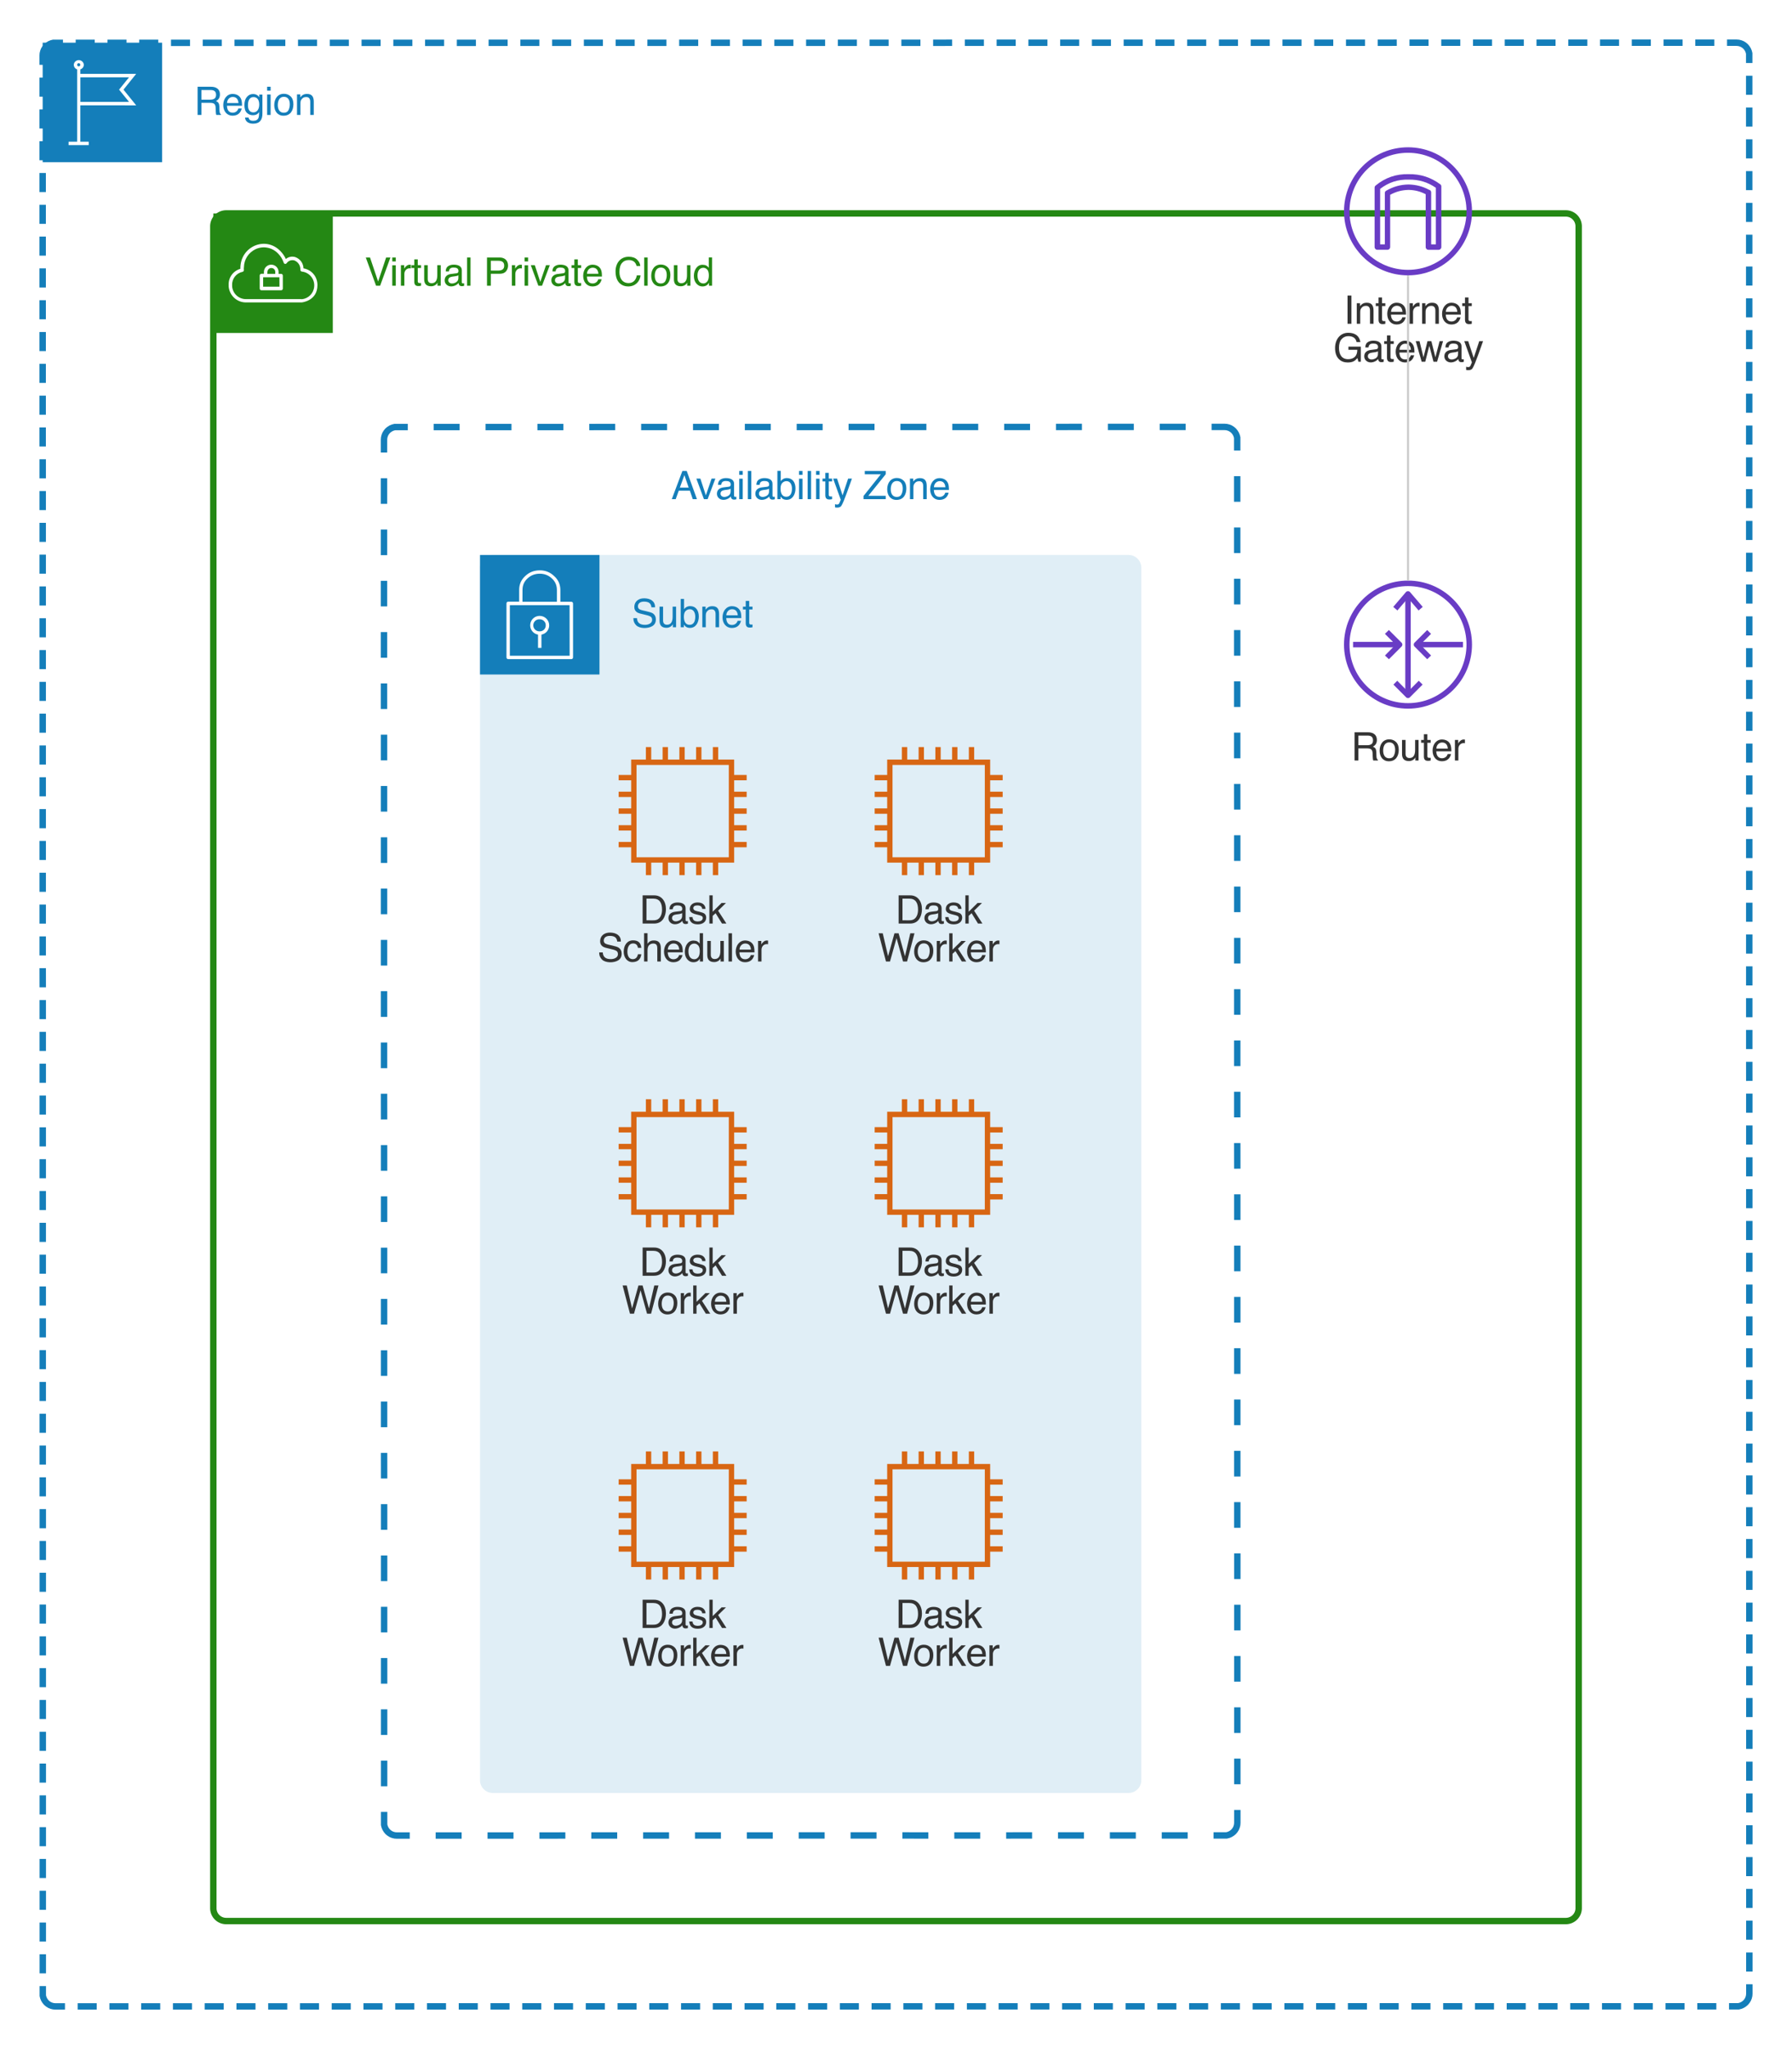<svg xmlns="http://www.w3.org/2000/svg" xmlns:xlink="http://www.w3.org/1999/xlink" xmlns:lucid="lucid" width="840" height="960"><g transform="translate(-60 -60)" lucid:page-tab-id="0_0"><path d="M0 0h1760v1360H0z" fill="#fff"/><path d="M160 166a6 6 0 0 1 6-6h628a6 6 0 0 1 6 6v788a6 6 0 0 1-6 6H166a6 6 0 0 1-6-6z" stroke="#248814" stroke-width="3" fill="#fff" fill-opacity="0"/><path d="M160 160h56v56h-56v-56z" stroke="#fff" stroke-opacity="0" fill="#248814"/><path d="M191.76 188.3h-1.18v-1.1c-.12-1.73-1.48-3.07-3.2-3.2-1.9-.13-3.54 1.3-3.67 3.2v1.07h-1.17c-.44 0-.8.36-.8.8v6.13c0 .44.36.8.8.8h9.23c.44 0 .8-.36.8-.8v-6.1c0-.44-.36-.8-.8-.8zm-6.4-1.06c.1-1.02 1-1.77 2-1.67.9.08 1.58.77 1.67 1.67v1.06h-3.72zm5.65 7.08h-7.67v-4.42h7.63z" stroke="#fff" stroke-opacity="0" fill="#fff"/><path d="M202.27 185.74c-.08-2.44-1.58-4.47-3.87-5.3-1.58-.46-3.16-.13-4.4.9-.68-1.44-1.47-2.6-2.6-3.75-3.24-3.36-7.94-4.3-12.18-2.4-4.04 1.9-6.4 5.63-6.54 10.05v.7c-3.4.98-5.66 4.08-5.5 7.65v.63c.4 4.28 3.92 7.52 8.2 7.47h26s7.42-.63 7.42-8.1c.04-3.9-2.66-7.2-6.53-7.86zm-.96 14.4h-25.9c-3.47.05-6.3-2.53-6.6-5.97v-.52c-.15-3.05 1.93-5.7 4.92-6.3.38-.12.63-.48.6-.9-.06-.4-.06-.73 0-1.14.07-3.78 2.1-6.94 5.52-8.6 1.25-.56 2.4-.8 3.83-.84 2.62.08 4.87 1.04 6.7 2.94 1.25 1.3 2.04 2.6 2.62 4.3.03.15.1.28.24.37.37.27.87.2 1.12-.17.83-1.18 2.25-1.67 3.62-1.3 1.8.72 2.87 2.4 2.83 4.32-.07.4.22.82.64.9 3.57.36 6.2 3.55 5.82 7.12-.3 3.13-2.7 5.52-5.82 5.85z" stroke="#fff" stroke-opacity="0" fill="#fff"/><use xlink:href="#a" transform="matrix(1,0,0,1,231,180) translate(0 13.86)"/><use xlink:href="#b" transform="matrix(1,0,0,1,231,180) translate(55.705 13.86)"/><use xlink:href="#c" transform="matrix(1,0,0,1,231,180) translate(116.728 13.86)"/><path d="M285 326a6 6 0 0 1 6-6h298a6 6 0 0 1 6 6v568a6 6 0 0 1-6 6H291a6 6 0 0 1-6-6z" fill="#147eba" fill-opacity=".13"/><path d="M285 320h56v56h-56v-56z" stroke="#fff" stroke-opacity="0" fill="#147eba"/><path d="M328.38 342.18c-.15-.17-.34-.25-.56-.25h-5.15v-5.58c-.03-2.54-.96-4.7-2.84-6.4-1.9-1.84-4.15-2.75-6.77-2.75-2.65 0-4.9.83-6.8 2.62-1.9 1.7-2.87 3.87-2.9 6.4v5.66h-5.15c-.24 0-.43.1-.58.25-.16.17-.22.34-.22.6V368c0 .43.34.8.8.8h29.6c.46 0 .8-.37.8-.8v-25.28c0-.2-.06-.38-.22-.54zm-23.46-5.9c.03-2.13.8-3.88 2.37-5.3 1.6-1.5 3.52-2.2 5.73-2.2 2.22 0 4.12.75 5.7 2.25 1.54 1.4 2.32 3.2 2.32 5.32v5.58H304.9zm22.1 30.94h-28.03v-23.7h28z" stroke="#fff" stroke-opacity="0" fill="#fff"/><path d="M312.2 357.3v6.25h1.6v-6.23c2.13-.4 3.62-2.2 3.63-4.35 0-2.43-1.97-4.4-4.4-4.43-2.2-.03-4.06 1.5-4.44 3.68-.42 2.4 1.2 4.68 3.6 5.1zm.82-7.15c.78 0 1.44.27 2 .82.54.56.82 1.22.8 2 .03 1.55-1.2 2.8-2.74 2.82h-.06c-1.56.1-2.92-1.06-3.04-2.62-.12-1.56 1.05-2.93 2.6-3.03.16-.02.28-.02.44 0z" stroke="#fff" stroke-opacity="0" fill="#fff"/><use xlink:href="#d" transform="matrix(1,0,0,1,356,340) translate(0 13.86)"/><path d="M404.14 464.14h-48.28v-48.28h48.28zm-45.77-2.5h43.26v-43.27h-43.26z" stroke="#fff" stroke-opacity="0" fill="#d86613"/><path d="M362.76 410h2.5v7.1h-2.5V410zM370.6 410h2.5v7.1h-2.5V410zM378.45 410h2.5v7.1h-2.5V410zM386.3 410h2.5v7.1h-2.5V410zM394.15 410h2.5v7.1h-2.5V410zM362.76 462.9h2.5v7.1h-2.5v-7.1zM370.6 462.9h2.5v7.1h-2.5v-7.1zM378.45 462.9h2.5v7.1h-2.5v-7.1zM386.3 462.9h2.5v7.1h-2.5v-7.1zM394.15 462.9h2.5v7.1h-2.5v-7.1zM402.9 423.06h7.1v2.5h-7.1v-2.5zM402.9 430.9h7.1v2.5h-7.1v-2.5zM402.9 438.75h7.1v2.5h-7.1v-2.5zM402.9 446.6h7.1v2.5h-7.1v-2.5zM402.9 454.44h7.1v2.5h-7.1v-2.5zM350 423.06h7.1v2.5H350v-2.5zM350 430.9h7.1v2.5H350v-2.5zM350 438.75h7.1v2.5H350v-2.5zM350 446.6h7.1v2.5H350v-2.5zM350 454.44h7.1v2.5H350v-2.5z" stroke="#fff" stroke-opacity="0" fill="#d86613"/><use xlink:href="#e" transform="matrix(1,0,0,1,320,479) translate(39.748 13.689)"/><use xlink:href="#f" transform="matrix(1,0,0,1,320,479) translate(19.974 31.467)"/><path d="M80 86a6 6 0 0 1 6-6h788a6 6 0 0 1 6 6v908a6 6 0 0 1-6 6H86a6 6 0 0 1-6-6z" fill="#fff" fill-opacity="0"/><path d="M95.48 80.07h8.93m5.97 0h8.93m5.95 0h8.93m5.96 0h8.93m5.95 0h8.94m5.95 0h8.94m5.96 0h8.93m5.95 0h8.93m5.97 0h8.93m5.95 0h8.93m5.96 0h8.93m5.95 0h8.93m5.96 0h8.94m5.95-.02h8.93m5.95 0h8.93m5.97 0h8.93m5.95 0h8.93m5.96 0h8.93m5.95 0h8.93m5.96 0h8.94m5.95 0h8.93m5.95 0H417m5.97 0h8.93m5.95 0h8.93m5.96 0h8.93m5.95 0h8.93m5.96 0h8.94m5.95 0l8.92-.02m5.96 0h8.93m5.96 0h8.94m5.95 0h8.93m5.96 0h8.93m5.95 0h8.93m5.96 0h8.94m5.95 0h8.92m5.96 0h8.93m5.96 0h8.94m5.95 0h8.93m5.96 0h8.93m5.95 0h8.93m5.96 0h8.94m5.95 0l8.92-.02m5.96 0h8.93m5.96 0h8.93m5.95 0h8.93m5.95 0h8.94m5.95 0h8.93m5.96 0h8.94m5.95 0h8.92m5.96 0h8.93m5.96 0h8.93m5.95 0h8.93m5.95 0H874l.94.07.9.22.88.35.8.5.72.6.6.72.5.8.37.88.23.9v4.48m0 5.96v8.93m0 5.96v8.93m0 5.96v8.93m0 5.96v8.93m0 5.96v8.93m0 5.97v8.94m0 5.96v8.94m0 5.96v8.94m0 5.96v8.94m0 5.96v8.94m0 5.96v8.94m0 5.96v8.94m0 5.96v8.94m0 5.96v8.94m0 5.96v8.94m.02 5.96v8.94m0 5.96v8.94m0 5.96v8.94m0 5.96v8.94m0 5.96v8.94m0 5.96v8.94m0 5.97v8.95m0 5.96v8.95m0 5.96v8.95m0 5.96v8.95m0 5.96v8.95m0 5.96v8.95m0 5.96v8.95m0 5.96v8.95m0 5.96v8.95m0 5.96v8.95m0 5.96l.02 8.95m0 5.96v8.95m0 5.96v8.95m0 5.96v8.95m0 5.96v8.95m0 5.96v8.96m0 5.96v8.94m0 5.96v8.94m0 5.96v8.94m0 5.96v8.94m0 5.96v8.94m0 5.96v8.94m0 5.96v8.94m0 5.96v8.94m0 5.96v8.94m0 5.96v8.94m0 5.96v8.94m.02 5.96v8.94m0 5.96v8.94m0 5.96v8.94m0 5.96v8.94m0 5.96v8.95m0 5.96v8.94m0 5.96v8.94m0 5.96v8.94m0 5.96v8.94m0 5.96v8.94m0 5.96v8.94m0 5.96v8.94m0 5.96V994l-.07.94-.22.9-.35.88-.5.8-.6.72-.72.6-.8.5-.88.37-.9.23h-4.48m-5.95 0h-8.93m-5.97 0h-8.93m-5.95 0h-8.93m-5.96 0h-8.93m-5.95 0h-8.94m-5.95 0h-8.94m-5.96 0h-8.93m-5.95 0h-8.93m-5.97 0h-8.93m-5.95 0h-8.93m-5.96 0h-8.93m-5.95 0h-8.93m-5.96 0h-8.94m-5.95.02h-8.93m-5.95 0h-8.93m-5.97 0h-8.93m-5.95 0h-8.93m-5.96 0h-8.93m-5.95 0h-8.93m-5.96 0h-8.94m-5.95 0h-8.93m-5.95 0H543m-5.97 0h-8.93m-5.95 0h-8.93m-5.96 0h-8.93m-5.95 0h-8.93m-5.96 0h-8.94m-5.95 0l-8.92.02m-5.96 0h-8.93m-5.96 0h-8.94m-5.95 0h-8.93m-5.96 0h-8.93m-5.95 0h-8.93m-5.96 0h-8.94m-5.95 0h-8.92m-5.96 0h-8.93m-5.96 0h-8.94m-5.95 0h-8.93m-5.96 0h-8.93m-5.95 0h-8.93m-5.96 0h-8.94m-5.95 0l-8.92.02m-5.96 0h-8.93m-5.96 0h-8.93m-5.95 0h-8.93m-5.95 0h-8.94m-5.95 0h-8.93m-5.96 0h-8.94m-5.95 0h-8.92m-5.96 0h-8.93m-5.96 0h-8.93m-5.95 0h-8.93m-5.95 0H86l-.94-.07-.9-.22-.88-.35-.8-.5-.72-.6-.6-.72-.5-.8-.37-.88-.23-.9v-4.48m0-5.96v-8.93m0-5.96v-8.93m0-5.96v-8.93m0-5.96v-8.93m0-5.96v-8.93m0-5.97v-8.94m0-5.96v-8.94m0-5.96v-8.94m0-5.96v-8.94m0-5.96v-8.94m0-5.96v-8.94m0-5.96v-8.94m0-5.96v-8.94m0-5.96v-8.94m0-5.96v-8.94m-.02-5.96v-8.94m0-5.96v-8.94m0-5.96v-8.94m0-5.96v-8.94m0-5.96v-8.94m0-5.96v-8.94m0-5.97v-8.95m0-5.96v-8.95m0-5.96v-8.95m0-5.96v-8.95m0-5.96v-8.95m0-5.96v-8.95m0-5.96v-8.95m0-5.96v-8.95m0-5.96v-8.95m0-5.96v-8.95m0-5.96l-.02-8.95m0-5.96v-8.95m0-5.96v-8.95m0-5.96v-8.95m0-5.96v-8.95m0-5.96v-8.96m0-5.96v-8.94m0-5.96v-8.94m0-5.96v-8.94m0-5.96v-8.94m0-5.96v-8.94m0-5.96v-8.94m0-5.96v-8.94m0-5.96v-8.94m0-5.96v-8.94m0-5.96v-8.94m0-5.96v-8.94m-.02-5.96v-8.94m0-5.96v-8.94m0-5.96v-8.94m0-5.96v-8.94m0-5.96v-8.95m0-5.96v-8.94m0-5.96v-8.94m0-5.96v-8.94m0-5.96v-8.94m0-5.96v-8.94m0-5.96v-8.94m0-5.96v-8.94m0-5.96V86l.07-.94.22-.9.35-.88.5-.8.6-.72.72-.6.8-.5.88-.37.9-.23h4.48" stroke="#147eba" stroke-width="3" fill="none"/><path d="M80 80h56v56H80V80z" stroke="#fff" stroke-opacity="0" fill="#147eba"/><path d="M123.84 109.36l-5.96-7.36 5.96-7.4H97.67V92.5c.98-.32 1.62-1.16 1.62-2.2-.1-1.15-1.03-2.02-2.17-2.14-1.3-.08-2.44.87-2.53 2.15 0 1.03.63 1.87 1.58 2.2v33.88h-4.02v1.6h9.44v-1.6h-3.93v-17.04zM96.88 89.6c.4-.03.76.33.76.73 0 .44-.32.75-.73.75-.4.04-.75-.3-.75-.7v-.05c0-.4.32-.72.73-.72zm23.6 6.62l-4.66 5.78 4.66 5.73h-22.8v-11.5z" stroke="#fff" stroke-opacity="0" fill="#fff"/><use xlink:href="#g" transform="matrix(1,0,0,1,151,100) translate(0 13.86)"/><path d="M720 189c-16.56 0-30-13.44-30-30 0-16.56 13.44-30 30-30 16.56 0 30 13.44 30 30 0 16.56-13.44 30-30 30zm0-57.42c-15.18 0-27.42 12.24-27.42 27.42 0 15.18 12.24 27.42 27.42 27.42 15.18 0 27.42-12.24 27.42-27.42 0-15.18-12.24-27.42-27.42-27.42z" stroke="#fff" stroke-opacity="0" fill="#693cc5"/><path d="M734.36 177.03h-4.8c-.7 0-1.27-.57-1.27-1.28V151c-2.6-1.36-5.08-1.96-8-2.03-3.18.07-5.84.78-8.65 2.3v24.48c0 .7-.56 1.28-1.25 1.28h-4.76c-.72 0-1.28-.57-1.28-1.28V147.9c0-.38.16-.7.44-.95 4.57-3.75 9.63-5.5 15.5-5.35 5.58-.1 10.37 1.46 14.84 4.75.34.25.5.6.5 1v28.4c0 .7-.56 1.28-1.28 1.28zm-3.5-2.55h2.2v-26.5c-3.9-2.7-8-3.9-12.75-3.83-5.02-.14-9.37 1.28-13.37 4.33v26h2.2v-24.02c0-.5.24-.92.67-1.13 3.38-1.92 6.63-2.84 10.5-2.9 3.55.1 6.55.88 9.68 2.54h.12c.47.2.75.64.75 1.17z" stroke="#fff" stroke-opacity="0" fill="#693cc5"/><use xlink:href="#h" transform="matrix(1,0,0,1,660,198) translate(29.857 13.689)"/><use xlink:href="#i" transform="matrix(1,0,0,1,660,198) translate(24.922 31.467)"/><path d="M240 266a6 6 0 0 1 6-6h388a6 6 0 0 1 6 6v648a6 6 0 0 1-6 6H246a6 6 0 0 1-6-6z" fill="#fff" fill-opacity="0"/><path d="M263.3 260.07h12.15m12.15 0h12.16m12.15 0h12.16m12.16 0l12.15-.02m12.16 0h12.15m12.16 0H397m12.14 0h12.16m12.15 0h12.16m12.16-.02h12.16m12.15 0h12.16m12.15 0h12.15m12.16 0h12.14m12.16 0l12.15-.02m12.16 0h12.16m12.15 0h12.17m12.15 0H634l.94.07.9.22.88.35.8.5.72.6.6.72.5.8.37.88.23.9v6.02m0 12.02v12m0 12.02v12.02m0 12.02v12m0 12.03v12m0 12.03v12m0 12.03v12.02m0 12.02l.02 12m0 12.03v12.02m0 12.02v12m0 12.03v12.02m0 12.02v12m0 12.03v12.02m0 12v12.02m0 12.02l.02 12.02m0 12v12.03m0 12v12.03m0 12v12.03m0 12.02v12.02m0 12v12.03m0 12.02v12.02m0 12v12.03m.02 12.02v12m0 12.03v12.02m0 12.02v12m0 12.02v12.02m0 12.02v12m0 12.03v6l-.07.94-.22.9-.35.88-.5.8-.6.72-.72.6-.8.5-.88.37-.9.23h-6.1m-12.14 0h-12.15m-12.15 0h-12.16m-12.15 0h-12.16m-12.16 0l-12.15.02m-12.16 0h-12.15m-12.16 0H483m-12.14 0H458.7m-12.15 0H434.4m-12.16.02h-12.16m-12.15 0h-12.16m-12.15 0h-12.15m-12.16 0h-12.14m-12.16 0l-12.15.02m-12.16 0h-12.16m-12.15 0h-12.17m-12.15 0H246l-.94-.07-.9-.22-.88-.35-.8-.5-.72-.6-.6-.72-.5-.8-.37-.88-.23-.9v-6.02m0-12.02v-12m0-12.02v-12.02m0-12.02v-12m0-12.03v-12m0-12.03v-12m0-12.03v-12.02m0-12.02l-.02-12m0-12.03v-12.02m0-12.02v-12m0-12.03v-12.02m0-12.02v-12m0-12.03V620.5m0-12v-12.02m0-12.02l-.02-12.02m0-12V548.4m0-12v-12.03m0-12v-12.03m0-12.02V476.3m0-12v-12.03m0-12.02v-12.02m0-12V404.2m-.02-12.02v-12m0-12.03v-12.02m0-12.02v-12m0-12.02v-12.02m0-12.02v-12m0-12.03v-6l.07-.94.22-.9.35-.88.5-.8.6-.72.72-.6.8-.5.88-.37.9-.23h6.1" stroke="#147eba" stroke-width="3" fill="none"/><use xlink:href="#j" transform="matrix(1,0,0,1,240,280) translate(134.627 13.86)"/><use xlink:href="#k" transform="matrix(1,0,0,1,240,280) translate(224.346 13.86)"/><path d="M404.14 629.14h-48.28v-48.28h48.28zm-45.77-2.5h43.26v-43.27h-43.26z" stroke="#fff" stroke-opacity="0" fill="#d86613"/><path d="M362.76 575h2.5v7.1h-2.5V575zM370.6 575h2.5v7.1h-2.5V575zM378.45 575h2.5v7.1h-2.5V575zM386.3 575h2.5v7.1h-2.5V575zM394.15 575h2.5v7.1h-2.5V575zM362.76 627.9h2.5v7.1h-2.5v-7.1zM370.6 627.9h2.5v7.1h-2.5v-7.1zM378.45 627.9h2.5v7.1h-2.5v-7.1zM386.3 627.9h2.5v7.1h-2.5v-7.1zM394.15 627.9h2.5v7.1h-2.5v-7.1zM402.9 588.06h7.1v2.5h-7.1v-2.5zM402.9 595.9h7.1v2.5h-7.1v-2.5zM402.9 603.75h7.1v2.5h-7.1v-2.5zM402.9 611.6h7.1v2.5h-7.1v-2.5zM402.9 619.44h7.1v2.5h-7.1v-2.5zM350 588.06h7.1v2.5H350v-2.5zM350 595.9h7.1v2.5H350v-2.5zM350 603.75h7.1v2.5H350v-2.5zM350 611.6h7.1v2.5H350v-2.5zM350 619.44h7.1v2.5H350v-2.5z" stroke="#fff" stroke-opacity="0" fill="#d86613"/><use xlink:href="#e" transform="matrix(1,0,0,1,320,644) translate(39.748 13.689)"/><use xlink:href="#l" transform="matrix(1,0,0,1,320,644) translate(31.515 31.467)"/><path d="M524.14 629.14h-48.28v-48.28h48.28zm-45.77-2.5h43.26v-43.27h-43.26z" stroke="#fff" stroke-opacity="0" fill="#d86613"/><path d="M482.76 575h2.5v7.1h-2.5V575zM490.6 575h2.5v7.1h-2.5V575zM498.45 575h2.5v7.1h-2.5V575zM506.3 575h2.5v7.1h-2.5V575zM514.15 575h2.5v7.1h-2.5V575zM482.76 627.9h2.5v7.1h-2.5v-7.1zM490.6 627.9h2.5v7.1h-2.5v-7.1zM498.45 627.9h2.5v7.1h-2.5v-7.1zM506.3 627.9h2.5v7.1h-2.5v-7.1zM514.15 627.9h2.5v7.1h-2.5v-7.1zM522.9 588.06h7.1v2.5h-7.1v-2.5zM522.9 595.9h7.1v2.5h-7.1v-2.5zM522.9 603.75h7.1v2.5h-7.1v-2.5zM522.9 611.6h7.1v2.5h-7.1v-2.5zM522.9 619.44h7.1v2.5h-7.1v-2.5zM470 588.06h7.1v2.5H470v-2.5zM470 595.9h7.1v2.5H470v-2.5zM470 603.75h7.1v2.5H470v-2.5zM470 611.6h7.1v2.5H470v-2.5zM470 619.44h7.1v2.5H470v-2.5z" stroke="#fff" stroke-opacity="0" fill="#d86613"/><use xlink:href="#e" transform="matrix(1,0,0,1,440,644) translate(39.748 13.689)"/><use xlink:href="#l" transform="matrix(1,0,0,1,440,644) translate(31.515 31.467)"/><path d="M404.14 794.14h-48.28v-48.28h48.28zm-45.77-2.5h43.26v-43.27h-43.26z" stroke="#fff" stroke-opacity="0" fill="#d86613"/><path d="M362.76 740h2.5v7.1h-2.5V740zM370.6 740h2.5v7.1h-2.5V740zM378.45 740h2.5v7.1h-2.5V740zM386.3 740h2.5v7.1h-2.5V740zM394.15 740h2.5v7.1h-2.5V740zM362.76 792.9h2.5v7.1h-2.5v-7.1zM370.6 792.9h2.5v7.1h-2.5v-7.1zM378.45 792.9h2.5v7.1h-2.5v-7.1zM386.3 792.9h2.5v7.1h-2.5v-7.1zM394.15 792.9h2.5v7.1h-2.5v-7.1zM402.9 753.06h7.1v2.5h-7.1v-2.5zM402.9 760.9h7.1v2.5h-7.1v-2.5zM402.9 768.75h7.1v2.5h-7.1v-2.5zM402.9 776.6h7.1v2.5h-7.1v-2.5zM402.9 784.44h7.1v2.5h-7.1v-2.5zM350 753.06h7.1v2.5H350v-2.5zM350 760.9h7.1v2.5H350v-2.5zM350 768.75h7.1v2.5H350v-2.5zM350 776.6h7.1v2.5H350v-2.5zM350 784.44h7.1v2.5H350v-2.5z" stroke="#fff" stroke-opacity="0" fill="#d86613"/><use xlink:href="#e" transform="matrix(1,0,0,1,320,809) translate(39.748 13.689)"/><use xlink:href="#l" transform="matrix(1,0,0,1,320,809) translate(31.515 31.467)"/><path d="M524.14 794.14h-48.28v-48.28h48.28zm-45.77-2.5h43.26v-43.27h-43.26z" stroke="#fff" stroke-opacity="0" fill="#d86613"/><path d="M482.76 740h2.5v7.1h-2.5V740zM490.6 740h2.5v7.1h-2.5V740zM498.45 740h2.5v7.1h-2.5V740zM506.3 740h2.5v7.1h-2.5V740zM514.15 740h2.5v7.1h-2.5V740zM482.76 792.9h2.5v7.1h-2.5v-7.1zM490.6 792.9h2.5v7.1h-2.5v-7.1zM498.45 792.9h2.5v7.1h-2.5v-7.1zM506.3 792.9h2.5v7.1h-2.5v-7.1zM514.15 792.9h2.5v7.1h-2.5v-7.1zM522.9 753.06h7.1v2.5h-7.1v-2.5zM522.9 760.9h7.1v2.5h-7.1v-2.5zM522.9 768.75h7.1v2.5h-7.1v-2.5zM522.9 776.6h7.1v2.5h-7.1v-2.5zM522.9 784.44h7.1v2.5h-7.1v-2.5zM470 753.06h7.1v2.5H470v-2.5zM470 760.9h7.1v2.5H470v-2.5zM470 768.75h7.1v2.5H470v-2.5zM470 776.6h7.1v2.5H470v-2.5zM470 784.44h7.1v2.5H470v-2.5z" stroke="#fff" stroke-opacity="0" fill="#d86613"/><use xlink:href="#e" transform="matrix(1,0,0,1,440,809) translate(39.748 13.689)"/><use xlink:href="#l" transform="matrix(1,0,0,1,440,809) translate(31.515 31.467)"/><path d="M720 392c-16.56 0-30-13.44-30-30 0-16.56 13.44-30 30-30 16.56 0 30 13.44 30 30 0 16.56-13.44 30-30 30zm0-57.42c-15.18 0-27.42 12.24-27.42 27.42 0 15.18 12.24 27.42 27.42 27.42 15.18 0 27.42-12.24 27.42-27.42 0-15.18-12.24-27.42-27.42-27.42z" stroke="#fff" stroke-opacity="0" fill="#693cc5"/><path d="M724.97 346l-4.97-5.8-4.97 5.8-1.94-1.67 5.93-6.93c.46-.54 1.26-.6 1.8-.14l.14.14 5.94 6.93z" stroke="#fff" stroke-opacity="0" fill="#693cc5"/><path d="M718.72 339.17h2.56v45.64h-2.56v-45.63z" stroke="#fff" stroke-opacity="0" fill="#693cc5"/><path d="M720 387.05c-.36 0-.66-.12-.9-.38l-5.94-5.94 1.8-1.8 5.04 5.1 5.04-5.1 1.8 1.8-5.94 5.94c-.24.26-.54.38-.9.38zM711.06 368.84l-1.87-1.74 5.03-5.1-5.04-5.04 1.86-1.8 5.94 5.94c.5.5.5 1.3 0 1.8zM729 368.84l-5.94-5.94c-.5-.5-.5-1.3 0-1.8l5.94-5.94 1.8 1.8-5.03 5.04 5.04 5.1z" stroke="#fff" stroke-opacity="0" fill="#693cc5"/><path d="M723.96 360.72h21.8v2.56h-21.8v-2.56zM694.25 360.72h21.8v2.56h-21.8v-2.56z" stroke="#fff" stroke-opacity="0" fill="#693cc5"/><use xlink:href="#m" transform="matrix(1,0,0,1,660,401) translate(33.32 15.3)"/><path d="M720 189.5v142" stroke="#ccc" fill="none"/><path d="M720 189l.5-.02v.53h-1v-.54M720.5 332.04l-.5-.04-.5.02v-.53h1" fill="#ccc"/><path d="M524.14 464.14h-48.28v-48.28h48.28zm-45.77-2.5h43.26v-43.27h-43.26z" stroke="#fff" stroke-opacity="0" fill="#d86613"/><path d="M482.76 410h2.5v7.1h-2.5V410zM490.6 410h2.5v7.1h-2.5V410zM498.45 410h2.5v7.1h-2.5V410zM506.3 410h2.5v7.1h-2.5V410zM514.15 410h2.5v7.1h-2.5V410zM482.76 462.9h2.5v7.1h-2.5v-7.1zM490.6 462.9h2.5v7.1h-2.5v-7.1zM498.45 462.9h2.5v7.1h-2.5v-7.1zM506.3 462.9h2.5v7.1h-2.5v-7.1zM514.15 462.9h2.5v7.1h-2.5v-7.1zM522.9 423.06h7.1v2.5h-7.1v-2.5zM522.9 430.9h7.1v2.5h-7.1v-2.5zM522.9 438.75h7.1v2.5h-7.1v-2.5zM522.9 446.6h7.1v2.5h-7.1v-2.5zM522.9 454.44h7.1v2.5h-7.1v-2.5zM470 423.06h7.1v2.5H470v-2.5zM470 430.9h7.1v2.5H470v-2.5zM470 438.75h7.1v2.5H470v-2.5zM470 446.6h7.1v2.5H470v-2.5zM470 454.44h7.1v2.5H470v-2.5z" stroke="#fff" stroke-opacity="0" fill="#d86613"/><g><use xlink:href="#n" transform="matrix(1,0,0,1,440,479) translate(39.748 13.689)"/><use xlink:href="#o" transform="matrix(1,0,0,1,440,479) translate(31.515 31.467)"/></g><defs><path fill="#248814" d="M272-1469L694-218l417-1251h223L798 0H587L52-1469h220" id="p"/><path fill="#248814" d="M132-1066h183V0H132v-1066zm0-403h183v204H132v-204" id="q"/><path fill="#248814" d="M658-900c-204-40-340 108-341 284V0H137v-1071h171v185c14-36 48-81 103-132 70-65 141-88 247-72v190" id="r"/><path fill="#248814" d="M384 17c-161 3-216-85-216-232v-709H23v-147h145v-299h182v299h171v147H350v699c3 66 34 88 108 86 22 0 40-1 63-3V0c-41 12-84 16-137 17" id="s"/><path fill="#248814" d="M485 29C245 27 128-95 128-343v-728h184v711c-2 146 66 231 205 230 214 0 293-171 293-415v-526h180V0H820l2-158C763-50 638 31 485 29" id="t"/><path fill="#248814" d="M270-285c-2 103 92 169 192 168 63 0 125-15 184-44 100-49 150-128 150-239v-145c-152 105-522 2-526 260zM420 36C232 36 82-98 82-281c0-208 149-308 337-332l287-36c67-11 96-43 95-121-2-136-107-175-253-175-153 0-228 59-243 201H137c3-132 47-224 129-276s177-77 286-77c228 1 424 76 424 296v617c1 41 13 63 60 62 20 0 40-3 59-6V5c-54 15-62 18-124 18-104 0-155-62-166-165C735-50 584 36 420 36" id="u"/><path fill="#248814" d="M137-1469h180V0H137v-1469" id="v"/><g id="a"><use transform="matrix(0.009,0,0,0.009,0,0)" xlink:href="#p"/><use transform="matrix(0.009,0,0,0.009,11.689,0)" xlink:href="#q"/><use transform="matrix(0.009,0,0,0.009,15.688,0)" xlink:href="#r"/><use transform="matrix(0.009,0,0,0.009,21.683,0)" xlink:href="#s"/><use transform="matrix(0.009,0,0,0.009,26.684,0)" xlink:href="#t"/><use transform="matrix(0.009,0,0,0.009,36.694,0)" xlink:href="#u"/><use transform="matrix(0.009,0,0,0.009,46.705,0)" xlink:href="#v"/></g><path fill="#248814" d="M836-1469c259-2 436 158 436 421 0 115-36 215-107 300S984-621 836-621H374V0H175v-1469h661zm235 422c-2-178-108-251-301-251H374v509h396c180-3 304-67 301-258" id="w"/><path fill="#248814" d="M220-1071l286 872 299-872h197L598 0H406L11-1071h209" id="x"/><path fill="#248814" d="M72-515c0-322 196-589 506-580 249 7 421 153 456 381 8 50 16 128 16 236H265c7 205 90 360 300 360 149 0 260-94 293-218h177C980-110 828 40 550 38 263 36 72-198 72-515zm793-106c-14-192-107-317-298-317-170 0-296 146-297 317h595" id="y"/><g id="b"><use transform="matrix(0.009,0,0,0.009,0,0)" xlink:href="#w"/><use transform="matrix(0.009,0,0,0.009,12.006,0)" xlink:href="#r"/><use transform="matrix(0.009,0,0,0.009,18,0)" xlink:href="#q"/><use transform="matrix(0.009,0,0,0.009,21.999,0)" xlink:href="#x"/><use transform="matrix(0.009,0,0,0.009,30.999,0)" xlink:href="#u"/><use transform="matrix(0.009,0,0,0.009,41.01,0)" xlink:href="#s"/><use transform="matrix(0.009,0,0,0.009,46.011,0)" xlink:href="#y"/></g><path fill="#248814" d="M90-750c0-432 262-759 685-759 186 0 330 49 433 147s160 209 171 334h-194c-46-188-171-308-408-308-145 0-262 50-351 152S293-926 293-716c-1 328 153 579 480 579 245 0 385-172 426-403h194c-34 330-282 578-644 578-171 0-314-52-430-155C166-254 90-465 90-750" id="z"/><path fill="#248814" d="M244-515c0 218 91 399 313 399 119 0 201-46 245-136s67-190 67-301c0-232-95-392-310-392-227 0-315 207-315 430zm-185 3c0-336 184-592 505-590 138 0 255 46 350 138s143 227 143 406c-2 340-165 597-517 597C235 39 59-196 59-512" id="A"/><path fill="#248814" d="M246-523c3 217 86 404 307 404 83 0 148-38 205-107 102-122 107-495-2-610-59-62-124-97-205-97-207 0-308 174-305 410zm271-567c162 5 234 53 315 157v-541h173V0H843v-149C769-32 670 38 497 38c-119 0-223-50-310-150S56-346 56-513c0-294 162-587 461-577" id="B"/><g id="c"><use transform="matrix(0.009,0,0,0.009,0,0)" xlink:href="#z"/><use transform="matrix(0.009,0,0,0.009,12.999,0)" xlink:href="#v"/><use transform="matrix(0.009,0,0,0.009,16.998,0)" xlink:href="#A"/><use transform="matrix(0.009,0,0,0.009,27.009,0)" xlink:href="#t"/><use transform="matrix(0.009,0,0,0.009,37.02,0)" xlink:href="#B"/></g><path fill="#147eba" d="M667-1334c-199-5-330 85-330 246 0 72 30 125 90 158 143 78 567 114 703 220 91 71 140 168 140 299 0 163-61 276-178 349C863 81 435 79 251-97 151-193 97-315 99-474h187c13 241 154 346 408 349 193 3 382-84 382-254 0-80-25-137-75-171-153-103-568-130-713-229-92-63-140-153-140-275 0-283 218-458 525-452 305 6 565 145 554 468h-187c-24-211-142-290-373-296" id="C"/><path fill="#147eba" d="M485 29C245 27 128-95 128-343v-728h184v711c-2 146 66 231 205 230 214 0 293-171 293-415v-526h180V0H820l2-158C763-50 638 31 485 29" id="D"/><path fill="#147eba" d="M597 34c-159-3-237-65-313-171V0H118v-1474h175v533c69-91 173-158 319-158 293 0 449 219 449 543 0 312-161 595-464 590zm-11-159c213-2 291-196 291-422 0-205-87-393-286-391-82 0-153 30-215 91s-93 161-93 300c0 243 87 424 303 422" id="E"/><path fill="#147eba" d="M822-675c3-155-60-259-203-258-121 1-174 31-235 101-66 75-72 130-72 271V0H132v-1071h171v152c88-108 179-176 350-176 251 0 352 138 352 408V0H822v-675" id="F"/><path fill="#147eba" d="M72-515c0-322 196-589 506-580 249 7 421 153 456 381 8 50 16 128 16 236H265c7 205 90 360 300 360 149 0 260-94 293-218h177C980-110 828 40 550 38 263 36 72-198 72-515zm793-106c-14-192-107-317-298-317-170 0-296 146-297 317h595" id="G"/><path fill="#147eba" d="M384 17c-161 3-216-85-216-232v-709H23v-147h145v-299h182v299h171v147H350v699c3 66 34 88 108 86 22 0 40-1 63-3V0c-41 12-84 16-137 17" id="H"/><g id="d"><use transform="matrix(0.009,0,0,0.009,0,0)" xlink:href="#C"/><use transform="matrix(0.009,0,0,0.009,12.006,0)" xlink:href="#D"/><use transform="matrix(0.009,0,0,0.009,22.017,0)" xlink:href="#E"/><use transform="matrix(0.009,0,0,0.009,32.027,0)" xlink:href="#F"/><use transform="matrix(0.009,0,0,0.009,42.038,0)" xlink:href="#G"/><use transform="matrix(0.009,0,0,0.009,52.049,0)" xlink:href="#H"/></g><path fill="#333" d="M1176-723c0-345-120-575-458-575H365v1128c170-7 386 21 521-21 193-60 290-272 290-532zm-416-746c392-7 619 308 619 712 0 156-29 297-88 423C1188-111 1010 0 758 0H165v-1469h595" id="I"/><path fill="#333" d="M270-285c-2 103 92 169 192 168 63 0 125-15 184-44 100-49 150-128 150-239v-145c-152 105-522 2-526 260zM420 36C232 36 82-98 82-281c0-208 149-308 337-332l287-36c67-11 96-43 95-121-2-136-107-175-253-175-153 0-228 59-243 201H137c3-132 47-224 129-276s177-77 286-77c228 1 424 76 424 296v617c1 41 13 63 60 62 20 0 40-3 59-6V5c-54 15-62 18-124 18-104 0-155-62-166-165C735-50 584 36 420 36" id="J"/><path fill="#333" d="M950-310C950-90 770 41 511 41 221 41 85-95 66-336h173c13 164 105 225 281 225 123 0 252-52 252-178 0-46-19-84-61-105C509-495 96-473 96-759c0-214 177-340 404-340 161 0 278 47 349 142 45 60 66 125 65 194H744c-14-127-103-182-258-182-117 0-207 42-207 142 0 138 182 153 306 185 129 33 216 62 260 91 70 46 105 118 105 217" id="K"/><path fill="#333" d="M128-1469h173v853l462-455h230L583-670 1016 0H786L452-540 301-402V0H128v-1469" id="L"/><g id="e"><use transform="matrix(0.009,0,0,0.009,0,0)" xlink:href="#I"/><use transform="matrix(0.009,0,0,0.009,12.839,0)" xlink:href="#J"/><use transform="matrix(0.009,0,0,0.009,22.726,0)" xlink:href="#K"/><use transform="matrix(0.009,0,0,0.009,31.615,0)" xlink:href="#L"/></g><path fill="#333" d="M667-1334c-199-5-330 85-330 246 0 72 30 125 90 158 143 78 567 114 703 220 91 71 140 168 140 299 0 163-61 276-178 349C863 81 435 79 251-97 151-193 97-315 99-474h187c13 241 154 346 408 349 193 3 382-84 382-254 0-80-25-137-75-171-153-103-568-130-713-229-92-63-140-153-140-275 0-283 218-458 525-452 305 6 565 145 554 468h-187c-24-211-142-290-373-296" id="M"/><path fill="#333" d="M59-506c0-339 178-596 486-596 267 0 407 125 431 391H801c-25-134-90-230-256-230-206 0-297 206-294 437 3 201 80 384 282 381 164-3 237-113 268-256h175C943-117 793 26 519 31 234 37 59-217 59-506" id="N"/><path fill="#333" d="M820-675c3-178-52-261-214-261-75 0-142 26-203 77s-91 148-91 291V0H132v-1474h180v548c86-111 160-171 332-171 253 0 361 140 361 410V0H820v-675" id="O"/><path fill="#333" d="M72-515c0-322 196-589 506-580 249 7 421 153 456 381 8 50 16 128 16 236H265c7 205 90 360 300 360 149 0 260-94 293-218h177C980-110 828 40 550 38 263 36 72-198 72-515zm793-106c-14-192-107-317-298-317-170 0-296 146-297 317h595" id="P"/><path fill="#333" d="M246-523c3 217 86 404 307 404 83 0 148-38 205-107 102-122 107-495-2-610-59-62-124-97-205-97-207 0-308 174-305 410zm271-567c162 5 234 53 315 157v-541h173V0H843v-149C769-32 670 38 497 38c-119 0-223-50-310-150S56-346 56-513c0-294 162-587 461-577" id="Q"/><path fill="#333" d="M485 29C245 27 128-95 128-343v-728h184v711c-2 146 66 231 205 230 214 0 293-171 293-415v-526h180V0H820l2-158C763-50 638 31 485 29" id="R"/><path fill="#333" d="M137-1469h180V0H137v-1469" id="S"/><path fill="#333" d="M658-900c-204-40-340 108-341 284V0H137v-1071h171v185c14-36 48-81 103-132 70-65 141-88 247-72v190" id="T"/><g id="f"><use transform="matrix(0.009,0,0,0.009,0,0)" xlink:href="#M"/><use transform="matrix(0.009,0,0,0.009,11.858,0)" xlink:href="#N"/><use transform="matrix(0.009,0,0,0.009,20.747,0)" xlink:href="#O"/><use transform="matrix(0.009,0,0,0.009,30.634,0)" xlink:href="#P"/><use transform="matrix(0.009,0,0,0.009,40.521,0)" xlink:href="#Q"/><use transform="matrix(0.009,0,0,0.009,50.408,0)" xlink:href="#R"/><use transform="matrix(0.009,0,0,0.009,60.295,0)" xlink:href="#S"/><use transform="matrix(0.009,0,0,0.009,64.245,0)" xlink:href="#P"/><use transform="matrix(0.009,0,0,0.009,74.132,0)" xlink:href="#T"/></g><path fill="#147eba" d="M1142-1054c-1-167-99-244-277-244H379v502h460c187-4 305-62 303-258zm202-19c0 185-83 284-207 351 119 53 167 107 178 277 10 149-19 361 85 412V0h-244c-38-90-27-283-38-410-15-166-94-220-286-220H379V0H180v-1469h680c292-6 484 127 484 396" id="U"/><path fill="#147eba" d="M510-1090c152 0 252 65 324 164v-135h166v974c6 354-149 540-483 540-229 0-410-101-423-320h183c22 122 99 171 244 171 138 0 228-49 271-146 25-57 37-160 35-307C754-43 671 12 496 13c-116 0-217-41-304-123S61-329 61-519c0-179 43-319 131-420s194-151 318-151zm324 550c0-231-93-386-291-391-213-6-297 183-297 427 0 212 83 363 271 370 209 8 317-180 317-406" id="V"/><path fill="#147eba" d="M132-1066h183V0H132v-1066zm0-403h183v204H132v-204" id="W"/><path fill="#147eba" d="M244-515c0 218 91 399 313 399 119 0 201-46 245-136s67-190 67-301c0-232-95-392-310-392-227 0-315 207-315 430zm-185 3c0-336 184-592 505-590 138 0 255 46 350 138s143 227 143 406c-2 340-165 597-517 597C235 39 59-196 59-512" id="X"/><g id="g"><use transform="matrix(0.009,0,0,0.009,0,0)" xlink:href="#U"/><use transform="matrix(0.009,0,0,0.009,12.999,0)" xlink:href="#G"/><use transform="matrix(0.009,0,0,0.009,23.01,0)" xlink:href="#V"/><use transform="matrix(0.009,0,0,0.009,33.021,0)" xlink:href="#W"/><use transform="matrix(0.009,0,0,0.009,37.02,0)" xlink:href="#X"/><use transform="matrix(0.009,0,0,0.009,47.03,0)" xlink:href="#F"/></g><path fill="#333" d="M201-1469h201V0H201v-1469" id="Y"/><path fill="#333" d="M822-675c3-155-60-259-203-258-121 1-174 31-235 101-66 75-72 130-72 271V0H132v-1071h171v152c88-108 179-176 350-176 251 0 352 138 352 408V0H822v-675" id="Z"/><path fill="#333" d="M384 17c-161 3-216-85-216-232v-709H23v-147h145v-299h182v299h171v147H350v699c3 66 34 88 108 86 22 0 40-1 63-3V0c-41 12-84 16-137 17" id="aa"/><g id="h"><use transform="matrix(0.009,0,0,0.009,0,0)" xlink:href="#Y"/><use transform="matrix(0.009,0,0,0.009,4.939,0)" xlink:href="#Z"/><use transform="matrix(0.009,0,0,0.009,14.826,0)" xlink:href="#aa"/><use transform="matrix(0.009,0,0,0.009,19.766,0)" xlink:href="#P"/><use transform="matrix(0.009,0,0,0.009,29.653,0)" xlink:href="#T"/><use transform="matrix(0.009,0,0,0.009,35.573,0)" xlink:href="#Z"/><use transform="matrix(0.009,0,0,0.009,45.46,0)" xlink:href="#P"/><use transform="matrix(0.009,0,0,0.009,55.347,0)" xlink:href="#aa"/></g><path fill="#333" d="M99-712c0-448 262-797 692-795 355 2 577 168 626 483h-197c-43-206-194-308-434-308-136 0-251 51-344 153S303-925 303-723c0 341 139 598 490 591 289-7 468-171 463-489H796v-165h645V0h-128l-48-189C1126-33 1017 39 753 39c-174 0-328-52-449-169C163-267 99-465 99-712" id="ab"/><path fill="#333" d="M215-1071l206 844 209-844h202l210 839 219-839h180L1130 0H943L725-829 514 0H327L18-1071h197" id="ac"/><path fill="#333" d="M118 261c61 19 128 30 178 3 48-41 38-37 76-123 21-49 36-86 45-110L21-1071h204l287 872 289-872h199C880-753 597 118 447 349c-40 62-116 90-220 90-54 0-66-3-109-14V261" id="ad"/><g id="i"><use transform="matrix(0.009,0,0,0.009,0,0)" xlink:href="#ab"/><use transform="matrix(0.009,0,0,0.009,13.828,0)" xlink:href="#J"/><use transform="matrix(0.009,0,0,0.009,23.715,0)" xlink:href="#aa"/><use transform="matrix(0.009,0,0,0.009,28.655,0)" xlink:href="#P"/><use transform="matrix(0.009,0,0,0.009,38.542,0)" xlink:href="#ac"/><use transform="matrix(0.009,0,0,0.009,51.38,0)" xlink:href="#J"/><use transform="matrix(0.009,0,0,0.009,61.267,0)" xlink:href="#ad"/></g><path fill="#147eba" d="M910-602l-223-649-237 649h460zm-327-867h225L1341 0h-218L974-440H393L234 0H30" id="ae"/><path fill="#147eba" d="M220-1071l286 872 299-872h197L598 0H406L11-1071h209" id="af"/><path fill="#147eba" d="M270-285c-2 103 92 169 192 168 63 0 125-15 184-44 100-49 150-128 150-239v-145c-152 105-522 2-526 260zM420 36C232 36 82-98 82-281c0-208 149-308 337-332l287-36c67-11 96-43 95-121-2-136-107-175-253-175-153 0-228 59-243 201H137c3-132 47-224 129-276s177-77 286-77c228 1 424 76 424 296v617c1 41 13 63 60 62 20 0 40-3 59-6V5c-54 15-62 18-124 18-104 0-155-62-166-165C735-50 584 36 420 36" id="ag"/><path fill="#147eba" d="M137-1469h180V0H137v-1469" id="ah"/><path fill="#147eba" d="M118 261c61 19 128 30 178 3 48-41 38-37 76-123 21-49 36-86 45-110L21-1071h204l287 872 289-872h199C880-753 597 118 447 349c-40 62-116 90-220 90-54 0-66-3-109-14V261" id="ai"/><g id="j"><use transform="matrix(0.009,0,0,0.009,0,0)" xlink:href="#ae"/><use transform="matrix(0.009,0,0,0.009,11.689,0)" xlink:href="#af"/><use transform="matrix(0.009,0,0,0.009,20.689,0)" xlink:href="#ag"/><use transform="matrix(0.009,0,0,0.009,30.7,0)" xlink:href="#W"/><use transform="matrix(0.009,0,0,0.009,34.699,0)" xlink:href="#ah"/><use transform="matrix(0.009,0,0,0.009,38.698,0)" xlink:href="#ag"/><use transform="matrix(0.009,0,0,0.009,48.709,0)" xlink:href="#E"/><use transform="matrix(0.009,0,0,0.009,58.72,0)" xlink:href="#W"/><use transform="matrix(0.009,0,0,0.009,62.719,0)" xlink:href="#ah"/><use transform="matrix(0.009,0,0,0.009,66.718,0)" xlink:href="#W"/><use transform="matrix(0.009,0,0,0.009,70.717,0)" xlink:href="#H"/><use transform="matrix(0.009,0,0,0.009,75.718,0)" xlink:href="#ai"/></g><path fill="#147eba" d="M47-165l901-1129H113v-175h1091v171L298-175h906V0H47v-165" id="aj"/><g id="k"><use transform="matrix(0.009,0,0,0.009,0,0)" xlink:href="#aj"/><use transform="matrix(0.009,0,0,0.009,10.995,0)" xlink:href="#X"/><use transform="matrix(0.009,0,0,0.009,21.006,0)" xlink:href="#F"/><use transform="matrix(0.009,0,0,0.009,31.017,0)" xlink:href="#G"/></g><path fill="#333" d="M253-1469L530-274l332-1195h216l332 1195 277-1195h218L1519 0h-209L971-1218 630 0H421L37-1469h216" id="ak"/><path fill="#333" d="M244-515c0 218 91 399 313 399 119 0 201-46 245-136s67-190 67-301c0-232-95-392-310-392-227 0-315 207-315 430zm-185 3c0-336 184-592 505-590 138 0 255 46 350 138s143 227 143 406c-2 340-165 597-517 597C235 39 59-196 59-512" id="al"/><g id="l"><use transform="matrix(0.009,0,0,0.009,0,0)" xlink:href="#ak"/><use transform="matrix(0.009,0,0,0.009,16.467,0)" xlink:href="#al"/><use transform="matrix(0.009,0,0,0.009,26.354,0)" xlink:href="#T"/><use transform="matrix(0.009,0,0,0.009,32.274,0)" xlink:href="#L"/><use transform="matrix(0.009,0,0,0.009,41.163,0)" xlink:href="#P"/><use transform="matrix(0.009,0,0,0.009,51.05,0)" xlink:href="#T"/></g><path fill="#333" d="M1142-1054c-1-167-99-244-277-244H379v502h460c187-4 305-62 303-258zm202-19c0 185-83 284-207 351 119 53 167 107 178 277 10 149-19 361 85 412V0h-244c-38-90-27-283-38-410-15-166-94-220-286-220H379V0H180v-1469h680c292-6 484 127 484 396" id="am"/><g id="m"><use transform="matrix(0.009,0,0,0.009,0,0)" xlink:href="#am"/><use transform="matrix(0.009,0,0,0.009,12.839,0)" xlink:href="#al"/><use transform="matrix(0.009,0,0,0.009,22.726,0)" xlink:href="#R"/><use transform="matrix(0.009,0,0,0.009,32.613,0)" xlink:href="#aa"/><use transform="matrix(0.009,0,0,0.009,37.552,0)" xlink:href="#P"/><use transform="matrix(0.009,0,0,0.009,47.439,0)" xlink:href="#T"/></g><g id="n"><use transform="matrix(0.009,0,0,0.009,0,0)" xlink:href="#I"/><use transform="matrix(0.009,0,0,0.009,12.839,0)" xlink:href="#J"/><use transform="matrix(0.009,0,0,0.009,22.726,0)" xlink:href="#K"/><use transform="matrix(0.009,0,0,0.009,31.615,0)" xlink:href="#L"/></g><g id="o"><use transform="matrix(0.009,0,0,0.009,0,0)" xlink:href="#ak"/><use transform="matrix(0.009,0,0,0.009,16.467,0)" xlink:href="#al"/><use transform="matrix(0.009,0,0,0.009,26.354,0)" xlink:href="#T"/><use transform="matrix(0.009,0,0,0.009,32.274,0)" xlink:href="#L"/><use transform="matrix(0.009,0,0,0.009,41.163,0)" xlink:href="#P"/><use transform="matrix(0.009,0,0,0.009,51.05,0)" xlink:href="#T"/></g></defs></g></svg>